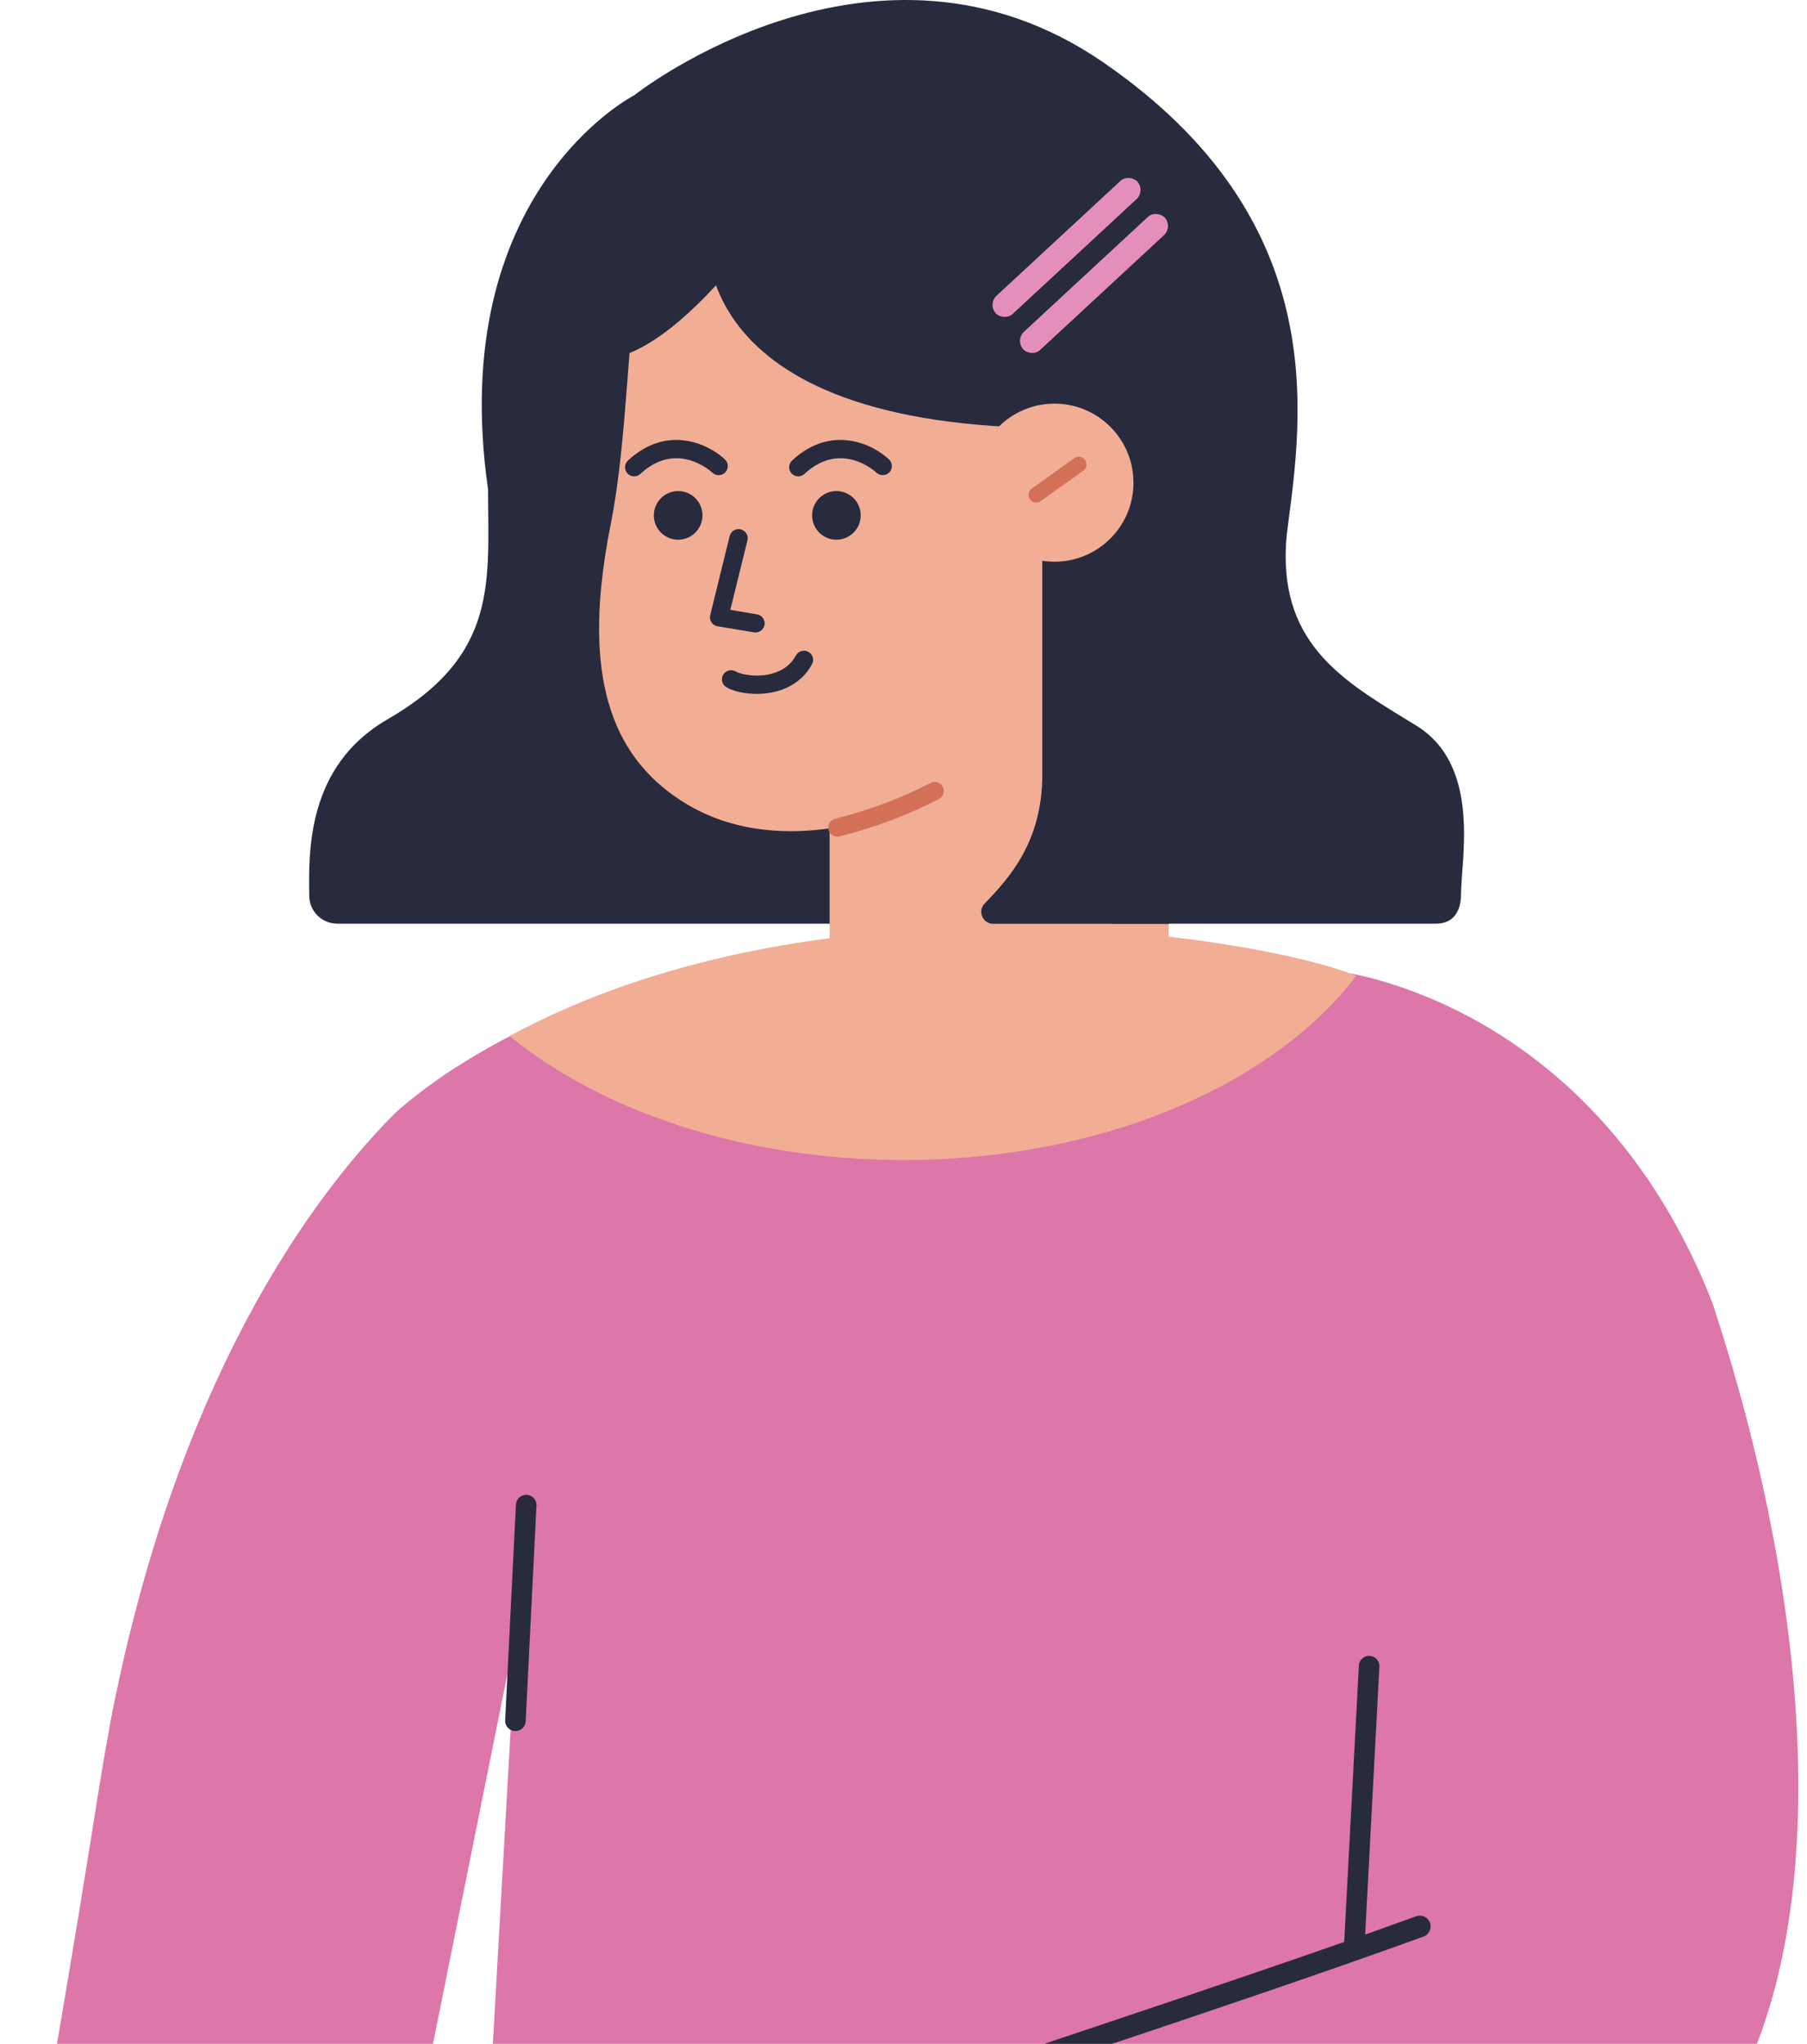 <svg width="176" height="199" viewBox="0 0 176 199" fill="none" xmlns="http://www.w3.org/2000/svg">
<path d="M49.046 153.973C48.983 153.973 48.91 153.963 48.836 153.952C48.269 153.837 47.902 153.28 48.017 152.713L51.167 136.964C51.283 136.397 51.829 136.03 52.406 136.145C52.973 136.261 53.341 136.817 53.225 137.384L50.075 153.133C49.981 153.637 49.54 153.973 49.046 153.973Z" fill="#272B3D"/>
<path d="M168.742 204.14C166.169 208.802 161.581 212.729 155.838 216.036C155.565 216.194 155.292 216.351 155.008 216.509C154.483 216.803 153.958 217.086 153.423 217.37C137.148 225.822 96.399 240.07 96.399 240.07L89.68 225.056L88.525 222.536L85.375 214.451L83.6 210.167L82.435 207.941C92.777 203.678 99.098 201.726 100.956 201.18C101.345 201.064 101.88 199.657 101.88 199.657L47.986 199.647H47.965L50.474 155.454L50.516 154.792C50.516 154.792 50.464 154.813 50.359 154.866C48.469 155.8 29.276 165.197 10.628 168.4C17.033 134.339 30.546 116.395 38.379 108.5C38.431 108.447 38.494 108.395 38.568 108.321C38.62 108.279 38.673 108.227 38.725 108.174C39.597 107.408 41.497 105.812 44.447 103.901C46.967 102.284 50.233 100.446 54.285 98.683C54.275 98.683 54.275 98.683 54.264 98.683C64.481 94.315 76.303 92.414 78.865 92.005L79.254 92.078L79.39 92.11C79.39 92.11 79.442 92.236 79.569 92.446L79.6 92.005H110.994C110.994 92.005 120.086 92.834 130.072 94.546C130.072 94.546 130.072 94.546 130.082 94.546C130.103 94.546 130.156 94.556 130.229 94.567C130.324 94.577 130.418 94.598 130.513 94.609C130.933 94.693 131.353 94.756 131.762 94.829C131.867 94.85 131.982 94.871 132.098 94.892C138.282 96.215 157.119 102.189 166.789 126.863C176.238 155.569 178.748 185.997 168.742 204.14Z" fill="#DD76A9"/>
<path d="M101.544 201.221C101.103 201.221 100.694 200.948 100.547 200.507C100.358 199.961 100.652 199.363 101.208 199.174L106.721 197.326C116.38 194.082 128.402 190.05 137.936 186.585C138.482 186.386 139.08 186.669 139.28 187.215C139.479 187.761 139.196 188.359 138.65 188.559C129.095 192.034 117.052 196.077 107.382 199.321L101.87 201.169C101.765 201.211 101.66 201.221 101.544 201.221Z" fill="#272B3D"/>
<path d="M51.251 153.9L42.043 199.647L38.379 220.803H1.136C1.745 219.48 3.677 211.679 9.736 173.555C10.019 171.802 10.313 170.08 10.628 168.4C17.033 134.339 30.546 116.395 38.379 108.5C38.431 108.447 38.494 108.395 38.568 108.321C38.62 108.279 38.672 108.227 38.725 108.174C39.596 107.408 41.497 105.812 44.447 103.901L51.251 153.9Z" fill="#DD76A9"/>
<path d="M132.098 95.027C123.977 105.659 107.28 112.951 88 112.951C72.507 112.951 58.682 108.243 49.635 100.877C80.65 84.077 123.698 91.427 132.098 95.027Z" fill="#F2AD95"/>
<path d="M113.832 76.441H105.036V96.152H113.832V76.441Z" fill="#F2AD95"/>
<path d="M142.302 87.072C142.302 88.433 141.772 89.937 139.857 89.937H90.447C90.447 89.937 61.553 24.445 61.766 9.279C61.766 9.279 85.174 -9.26 107.456 6.071C129.737 21.402 126.86 40.344 125.404 51.461C125.276 52.384 125.223 53.26 125.223 54.101C125.181 63.406 131.676 66.78 137.98 70.675C144.284 74.57 142.302 83.698 142.302 87.072Z" fill="#272B3D"/>
<path d="M61.766 9.279C61.766 9.279 43.368 18.679 47.536 47.649C47.536 56.563 48.625 63.773 37.733 70.048C29.849 74.594 30.062 82.976 30.121 87.261C30.145 88.753 31.364 89.937 32.856 89.937H93.707L102.029 45.435L61.766 9.279Z" fill="#272B3D"/>
<path d="M58.593 56.788C58.782 54.953 59.09 53.024 59.493 50.987C60.333 46.761 60.724 41.99 61.103 37.124C61.174 36.213 61.245 35.289 61.316 34.378C66.454 32.282 71.817 25.534 73.877 22.74H73.888C74.729 22.574 75.238 22.456 75.238 22.456C86.248 35.005 97.968 37.846 97.968 37.846C105.545 29.441 115.49 38.912 115.49 44.95C115.49 50.987 107.558 58.209 107.558 58.209C107.558 58.209 104.622 74.191 108.682 91.476H113.832V93.997H80.802V80.654C77.256 81.176 71.848 81.245 66.951 78.335C60.002 74.203 57.516 67.171 58.593 56.788Z" fill="#F2AD95"/>
<path d="M81.559 81.469C81.157 81.469 80.802 81.197 80.695 80.795C80.577 80.321 80.861 79.836 81.346 79.717C84.649 78.888 87.775 77.716 90.628 76.237C91.066 76.012 91.599 76.177 91.823 76.615C92.048 77.053 91.883 77.586 91.445 77.811C88.473 79.35 85.217 80.57 81.784 81.434C81.701 81.469 81.63 81.469 81.559 81.469Z" fill="#D27158"/>
<path d="M105.545 47.376C105.214 47.376 104.906 47.199 104.752 46.891C104.527 46.453 104.705 45.92 105.155 45.695L112.258 42.144C112.696 41.919 113.229 42.108 113.454 42.546C113.679 42.984 113.501 43.517 113.051 43.742L105.948 47.294C105.818 47.353 105.676 47.376 105.545 47.376Z" fill="#A1563F"/>
<path d="M73.723 67.561C72.515 67.561 71.39 67.301 70.751 66.91C70.325 66.662 70.195 66.117 70.443 65.691C70.692 65.277 71.237 65.135 71.663 65.383C72.124 65.656 73.687 66.011 75.214 65.584C76.28 65.288 77.049 64.697 77.523 63.821C77.76 63.394 78.292 63.228 78.73 63.465C79.168 63.702 79.322 64.235 79.086 64.673C78.387 65.975 77.203 66.887 75.688 67.301C75.049 67.479 74.374 67.561 73.723 67.561Z" fill="#272B3D"/>
<path d="M73.581 61.583C73.534 61.583 73.486 61.583 73.439 61.571L69.887 60.979C69.638 60.944 69.425 60.802 69.295 60.589C69.153 60.387 69.118 60.127 69.177 59.89L71.071 52.195C71.189 51.721 71.675 51.425 72.148 51.544C72.622 51.662 72.918 52.136 72.799 52.621L71.13 59.381L73.735 59.819C74.22 59.902 74.54 60.352 74.469 60.837C74.386 61.275 74.007 61.583 73.581 61.583Z" fill="#272B3D"/>
<path d="M61.766 46.382C61.529 46.382 61.292 46.287 61.115 46.098C60.783 45.743 60.807 45.175 61.162 44.843C64.974 41.303 69.011 43.221 70.609 44.736C70.965 45.068 70.976 45.636 70.645 45.991C70.313 46.346 69.745 46.358 69.39 46.027C69.236 45.885 65.909 42.854 62.37 46.145C62.204 46.299 61.991 46.382 61.766 46.382Z" fill="#272B3D"/>
<path d="M77.748 46.382C77.511 46.382 77.274 46.287 77.097 46.098C76.765 45.743 76.789 45.175 77.144 44.843C80.956 41.303 84.993 43.221 86.591 44.736C86.946 45.068 86.958 45.636 86.627 45.991C86.283 46.346 85.727 46.358 85.372 46.027C85.218 45.885 81.891 42.854 78.352 46.145C78.186 46.299 77.973 46.382 77.748 46.382Z" fill="#272B3D"/>
<path d="M81.465 52.55C82.773 52.55 83.833 51.49 83.833 50.182C83.833 48.874 82.773 47.814 81.465 47.814C80.157 47.814 79.097 48.874 79.097 50.182C79.097 51.49 80.157 52.55 81.465 52.55Z" fill="#272B3D"/>
<path d="M66.051 52.55C67.359 52.55 68.419 51.49 68.419 50.182C68.419 48.874 67.359 47.814 66.051 47.814C64.743 47.814 63.683 48.874 63.683 50.182C63.683 51.49 64.743 52.55 66.051 52.55Z" fill="#272B3D"/>
<path d="M68.963 21.795C68.963 21.795 65.626 41.131 101.52 41.67C107.1 37.042 115.066 25.969 115.066 25.969C115.066 25.969 91.363 5.795 68.963 21.795Z" fill="#272B3D"/>
<path d="M107.558 58.209L101.52 75.411C101.52 81.922 98.335 85.474 95.897 87.983C95.186 88.717 95.719 89.949 96.737 89.949H113.832L117.1 66.804L107.558 58.209Z" fill="#272B3D"/>
<path d="M101.52 32.199V76.003H121.646V32.199H101.52Z" fill="#272B3D"/>
<circle cx="102.704" cy="46.998" r="7.695" fill="#F2AD95"/>
<rect width="18.819" height="2.368" rx="1.184" transform="matrix(0.734 -0.68 0.659 0.753 96.193 29.599)" fill="#E48FBA"/>
<rect width="18.819" height="2.368" rx="1.184" transform="matrix(0.734 -0.68 0.659 0.753 98.868 33.105)" fill="#E48FBA"/>
<path d="M100.928 48.182L105.072 45.222" stroke="#D27158" stroke-width="1.5" stroke-linecap="round"/>
<path d="M51.251 146.55L50.201 167.549" stroke="#272B3D" stroke-width="2" stroke-linecap="round"/>
<path d="M133.351 162.228L131.895 189.67" stroke="#272B3D" stroke-width="2" stroke-linecap="round"/>
</svg>

